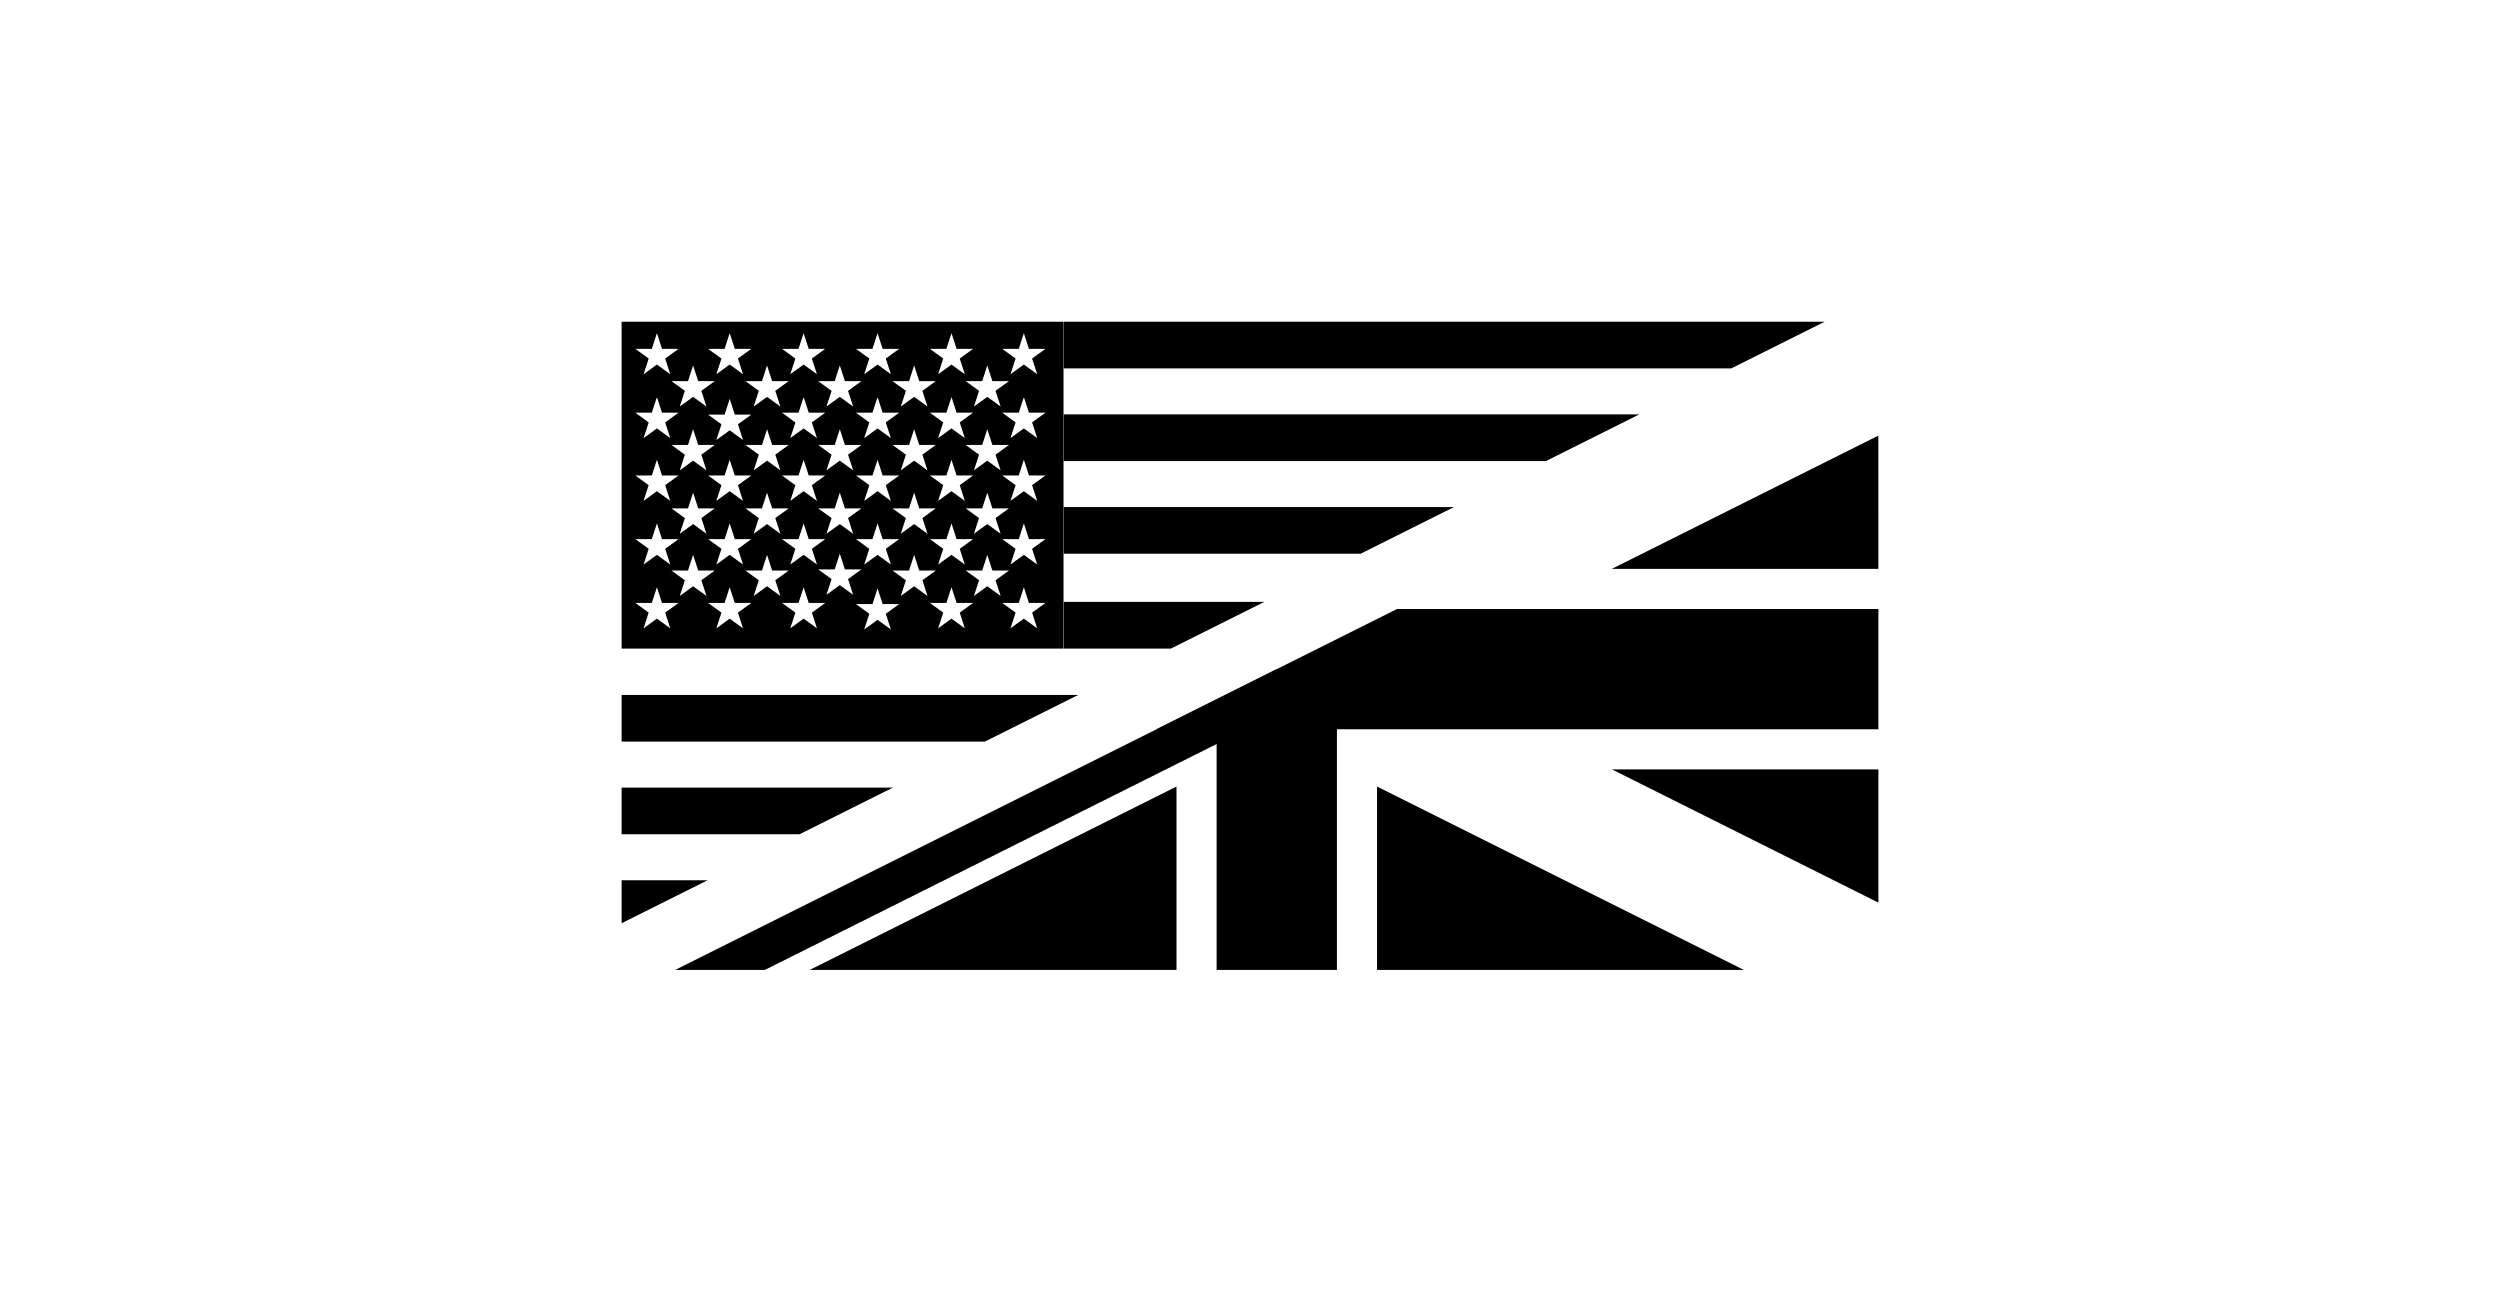 <?xml version="1.0" ?>
<svg xmlns="http://www.w3.org/2000/svg" xmlns:ev="http://www.w3.org/2001/xml-events" xmlns:xlink="http://www.w3.org/1999/xlink" baseProfile="full" enable-background="new 0 0 100 100" height="310px" version="1.1" viewBox="0 0 100 100" width="600px" x="0px" xml:space="preserve" y="0px">
	<defs/>
	<path d="M 1.351,24.908 L 1.351,50.213 L 35.563,50.213 L 35.563,24.908 L 1.351,24.908 M 29.661,28.294 L 30.055,29.509 L 31.333,29.509 L 30.299,30.259 L 30.695,31.474 L 29.662,30.724 L 28.628,31.474 L 29.024,30.259 L 27.991,29.509 L 29.267,29.509 L 29.661,28.294 M 30.693,36.415 L 29.66,35.664 L 28.626,36.415 L 29.022,35.201 L 27.989,34.449 L 29.266,34.449 L 29.661,33.234 L 30.055,34.449 L 31.333,34.449 L 30.299,35.201 L 30.693,36.415 M 30.693,41.324 L 29.66,40.574 L 28.626,41.324 L 29.022,40.109 L 27.989,39.359 L 29.266,39.359 L 29.661,38.144 L 30.055,39.359 L 31.333,39.359 L 30.299,40.109 L 30.693,41.324 M 27.92,43.705 L 26.888,42.955 L 25.855,43.705 L 26.25,42.49 L 25.217,41.738 L 26.493,41.738 L 26.889,40.524 L 27.284,41.738 L 28.56,41.738 L 27.528,42.49 L 27.92,43.705 M 25.03,41.324 L 23.997,40.574 L 22.964,41.324 L 23.36,40.109 L 22.326,39.359 L 23.603,39.359 L 23.998,38.144 L 24.394,39.359 L 25.67,39.359 L 24.638,40.109 L 25.03,41.324 M 22.198,43.705 L 21.165,42.955 L 20.131,43.705 L 20.527,42.49 L 19.494,41.738 L 20.771,41.738 L 21.166,40.524 L 21.56,41.738 L 22.837,41.738 L 21.804,42.49 L 22.198,43.705 M 19.275,41.324 L 18.242,40.574 L 17.209,41.324 L 17.605,40.109 L 16.571,39.359 L 17.848,39.359 L 18.243,38.144 L 18.638,39.359 L 19.916,39.359 L 18.882,40.109 L 19.275,41.324 M 16.474,43.705 L 15.44,42.955 L 14.408,43.705 L 14.803,42.49 L 13.77,41.738 L 15.047,41.738 L 15.441,40.524 L 15.837,41.738 L 17.113,41.738 L 16.08,42.49 L 16.474,43.705 M 13.643,41.324 L 12.609,40.574 L 11.575,41.324 L 11.971,40.109 L 10.938,39.359 L 12.216,39.359 L 12.61,38.144 L 13.005,39.359 L 14.282,39.359 L 13.249,40.109 L 13.643,41.324 M 10.75,43.705 L 9.718,42.955 L 8.685,43.705 L 9.08,42.49 L 8.047,41.738 L 9.324,41.738 L 9.719,40.524 L 10.114,41.738 L 11.391,41.738 L 10.358,42.49 L 10.75,43.705 M 7.918,41.324 L 6.885,40.574 L 5.852,41.324 L 6.247,40.109 L 5.213,39.359 L 6.491,39.359 L 6.886,38.144 L 7.282,39.359 L 8.559,39.359 L 7.525,40.109 L 7.918,41.324 M 5.212,34.449 L 6.49,34.449 L 6.885,33.234 L 7.281,34.449 L 8.558,34.449 L 7.524,35.201 L 7.919,36.415 L 6.886,35.664 L 5.853,36.415 L 6.248,35.201 L 5.212,34.449 M 27.92,33.917 L 26.888,33.167 L 25.855,33.917 L 26.25,32.702 L 25.217,31.95 L 26.493,31.95 L 26.889,30.737 L 27.284,31.95 L 28.56,31.95 L 27.528,32.702 L 27.92,33.917 M 27.92,38.779 L 26.888,38.027 L 25.855,38.779 L 26.25,37.562 L 25.217,36.812 L 26.493,36.812 L 26.889,35.597 L 27.284,36.812 L 28.56,36.812 L 27.528,37.562 L 27.92,38.779 M 25.668,34.449 L 24.636,35.201 L 25.03,36.415 L 23.997,35.664 L 22.964,36.415 L 23.36,35.201 L 22.326,34.449 L 23.603,34.449 L 23.998,33.234 L 24.394,34.449 L 25.668,34.449 M 22.198,38.779 L 21.165,38.027 L 20.131,38.779 L 20.527,37.562 L 19.494,36.812 L 20.771,36.812 L 21.166,35.597 L 21.56,36.812 L 22.837,36.812 L 21.804,37.562 L 22.198,38.779 M 21.802,32.703 L 22.198,33.918 L 21.165,33.168 L 20.131,33.918 L 20.527,32.703 L 19.494,31.951 L 20.771,31.951 L 21.166,30.738 L 21.56,31.951 L 22.837,31.951 L 21.802,32.703 M 19.915,34.449 L 18.881,35.201 L 19.276,36.415 L 18.243,35.664 L 17.21,36.415 L 17.606,35.201 L 16.572,34.449 L 17.849,34.449 L 18.244,33.234 L 18.639,34.449 L 19.915,34.449 M 16.474,38.779 L 15.44,38.027 L 14.408,38.779 L 14.803,37.562 L 13.77,36.812 L 15.047,36.812 L 15.441,35.597 L 15.837,36.812 L 17.113,36.812 L 16.08,37.562 L 16.474,38.779 M 16.079,32.703 L 16.475,33.918 L 15.441,33.168 L 14.409,33.918 L 14.804,32.703 L 13.771,31.951 L 15.048,31.951 L 15.442,30.738 L 15.838,31.951 L 17.114,31.951 L 16.079,32.703 M 14.282,34.449 L 13.249,35.201 L 13.645,36.415 L 12.611,35.664 L 11.576,36.415 L 11.972,35.201 L 10.939,34.449 L 12.217,34.449 L 12.611,33.234 L 13.006,34.449 L 14.282,34.449 M 10.75,38.779 L 9.718,38.027 L 8.685,38.779 L 9.08,37.562 L 8.047,36.812 L 9.324,36.812 L 9.719,35.597 L 10.114,36.812 L 11.391,36.812 L 10.358,37.562 L 10.75,38.779 M 10.356,32.849 L 10.75,34.064 L 9.718,33.314 L 8.685,34.064 L 9.08,32.849 L 8.047,32.099 L 9.324,32.099 L 9.719,30.884 L 10.114,32.099 L 11.391,32.099 L 10.356,32.849 M 26.493,27.008 L 26.889,25.794 L 27.284,27.008 L 28.56,27.008 L 27.528,27.759 L 27.922,28.973 L 26.89,28.223 L 25.857,28.973 L 26.252,27.759 L 25.219,27.008 L 26.493,27.008 M 23.997,28.294 L 24.393,29.509 L 25.669,29.509 L 24.637,30.259 L 25.031,31.474 L 23.998,30.724 L 22.965,31.474 L 23.361,30.259 L 22.327,29.509 L 23.604,29.509 L 23.997,28.294 M 20.77,27.008 L 21.165,25.794 L 21.559,27.008 L 22.836,27.008 L 21.803,27.759 L 22.199,28.973 L 21.166,28.223 L 20.132,28.973 L 20.528,27.759 L 19.495,27.008 L 20.77,27.008 M 18.242,28.294 L 18.637,29.509 L 19.915,29.509 L 18.881,30.259 L 19.276,31.474 L 18.243,30.724 L 17.21,31.474 L 17.606,30.259 L 16.572,29.509 L 17.849,29.509 L 18.242,28.294 M 15.046,27.008 L 15.44,25.794 L 15.836,27.008 L 17.112,27.008 L 16.079,27.759 L 16.475,28.973 L 15.441,28.223 L 14.409,28.973 L 14.804,27.759 L 13.771,27.008 L 15.046,27.008 M 12.609,28.294 L 13.004,29.509 L 14.281,29.509 L 13.248,30.259 L 13.644,31.474 L 12.61,30.724 L 11.576,31.474 L 11.972,30.259 L 10.939,29.509 L 12.217,29.509 L 12.609,28.294 M 9.323,27.008 L 9.718,25.794 L 10.113,27.008 L 11.39,27.008 L 10.357,27.759 L 10.751,28.973 L 9.719,28.223 L 8.686,28.973 L 9.081,27.759 L 8.048,27.008 L 9.323,27.008 M 6.885,28.294 L 7.281,29.509 L 8.558,29.509 L 7.524,30.259 L 7.919,31.474 L 6.886,30.724 L 5.853,31.474 L 6.248,30.259 L 5.214,29.509 L 6.492,29.509 L 6.885,28.294 M 3.689,27.008 L 4.084,25.794 L 4.479,27.008 L 5.757,27.008 L 4.723,27.759 L 5.118,28.973 L 4.085,28.223 L 3.052,28.973 L 3.447,27.759 L 2.415,27.008 L 3.689,27.008 M 3.689,31.951 L 4.084,30.738 L 4.479,31.951 L 5.757,31.951 L 4.723,32.703 L 5.118,33.918 L 4.085,33.168 L 3.052,33.918 L 3.447,32.703 L 2.415,31.951 L 3.689,31.951 L 3.689,31.951 M 3.689,36.812 L 4.084,35.597 L 4.479,36.812 L 5.757,36.812 L 4.723,37.562 L 5.118,38.779 L 4.085,38.027 L 3.05,38.779 L 3.445,37.562 L 2.413,36.812 L 3.689,36.812 L 3.689,36.812 M 3.689,41.738 L 4.084,40.524 L 4.479,41.738 L 5.757,41.738 L 4.722,42.49 L 5.117,43.705 L 4.084,42.955 L 3.051,43.705 L 3.446,42.49 L 2.414,41.738 L 3.689,41.738 M 5.117,48.645 L 4.084,47.894 L 3.05,48.645 L 3.445,47.429 L 2.413,46.68 L 3.689,46.68 L 4.084,45.464 L 4.479,46.68 L 5.757,46.68 L 4.723,47.429 L 5.117,48.645 M 6.885,45.388 L 5.852,46.139 L 6.247,44.924 L 5.213,44.173 L 6.491,44.173 L 6.886,42.959 L 7.282,44.173 L 8.559,44.173 L 7.525,44.924 L 7.92,46.139 L 6.885,45.388 M 10.75,48.645 L 9.718,47.894 L 8.685,48.645 L 9.08,47.429 L 8.045,46.68 L 9.322,46.68 L 9.717,45.464 L 10.112,46.68 L 11.389,46.68 L 10.356,47.429 L 10.75,48.645 M 12.609,45.388 L 11.575,46.139 L 11.971,44.924 L 10.938,44.173 L 12.216,44.173 L 12.61,42.959 L 13.005,44.173 L 14.282,44.173 L 13.249,44.924 L 13.645,46.139 L 12.609,45.388 M 16.474,48.645 L 15.44,47.894 L 14.408,48.645 L 14.803,47.429 L 13.77,46.68 L 15.047,46.68 L 15.441,45.464 L 15.837,46.68 L 17.113,46.68 L 16.08,47.429 L 16.474,48.645 M 18.242,45.299 L 17.209,46.05 L 17.605,44.835 L 16.571,44.083 L 17.848,44.083 L 18.243,42.869 L 18.638,44.083 L 19.916,44.083 L 18.882,44.835 L 19.277,46.05 L 18.242,45.299 M 22.198,48.735 L 21.165,47.984 L 20.131,48.735 L 20.527,47.519 L 19.494,46.769 L 20.771,46.769 L 21.166,45.554 L 21.56,46.769 L 22.837,46.769 L 21.804,47.519 L 22.198,48.735 M 23.997,45.388 L 22.964,46.14 L 23.36,44.924 L 22.326,44.173 L 23.603,44.173 L 23.998,42.959 L 24.394,44.173 L 25.67,44.173 L 24.638,44.924 L 25.032,46.14 L 23.997,45.388 M 27.92,48.645 L 26.888,47.894 L 25.855,48.645 L 26.25,47.429 L 25.217,46.68 L 26.493,46.68 L 26.889,45.464 L 27.284,46.68 L 28.56,46.68 L 27.528,47.429 L 27.92,48.645 M 29.661,45.388 L 28.627,46.14 L 29.023,44.924 L 27.99,44.173 L 29.266,44.173 L 29.662,42.959 L 30.056,44.173 L 31.334,44.173 L 30.3,44.924 L 30.696,46.14 L 29.661,45.388 M 33.525,48.645 L 32.491,47.894 L 31.457,48.645 L 31.853,47.429 L 30.82,46.68 L 32.098,46.68 L 32.492,45.464 L 32.887,46.68 L 34.164,46.68 L 33.131,47.429 L 33.525,48.645 M 33.129,42.49 L 33.525,43.705 L 32.491,42.955 L 31.457,43.705 L 31.853,42.49 L 30.82,41.738 L 32.098,41.738 L 32.492,40.524 L 32.887,41.738 L 34.164,41.738 L 33.129,42.49 M 33.129,37.562 L 33.525,38.779 L 32.491,38.027 L 31.457,38.779 L 31.853,37.562 L 30.82,36.812 L 32.098,36.812 L 32.492,35.597 L 32.887,36.812 L 34.164,36.812 L 33.129,37.562 M 33.129,32.703 L 33.525,33.918 L 32.491,33.168 L 31.457,33.918 L 31.853,32.703 L 30.82,31.951 L 32.098,31.951 L 32.492,30.738 L 32.887,31.951 L 34.164,31.951 L 33.129,32.703 M 33.129,27.759 L 33.525,28.973 L 32.491,28.223 L 31.457,28.973 L 31.853,27.759 L 30.82,27.008 L 32.098,27.008 L 32.492,25.794 L 32.887,27.008 L 34.164,27.008 L 33.129,27.759"/>
	<path d="M 12.439,75.091 L 52.073,55.275 L 52.073,51.804 L 5.496,75.091 L 12.439,75.091" points="12.439,75.091 52.073,55.275 52.073,51.804 5.496,75.091     "/>
	<path d="M 15.913,75.091 L 44.309,75.091 L 44.309,60.892 L 15.913,75.091" points="15.913,75.091 44.309,75.091 44.309,60.892      "/>
	<path d="M 59.835,75.091 L 88.234,75.091 L 59.835,60.892 L 59.835,75.091" points="59.835,75.091 88.234,75.091 59.835,60.892      "/>
	<path d="M 98.649,69.882 L 98.649,59.566 L 78.017,59.566 L 98.649,69.882" points="98.649,69.882 98.649,59.566 78.017,59.566      "/>
	<path d="M 98.647,33.723 L 78.012,44.041 L 98.649,44.041 L 98.647,33.723" points="98.647,33.723 78.012,44.041 98.649,44.041      "/>
	<path d="M 42.758,56.46 L 47.416,56.46 L 47.416,75.091 L 56.73,75.091 L 56.73,56.46 L 98.649,56.46 L 98.649,47.146 L 61.386,47.146 L 42.758,56.46" points="42.758,56.46 47.416,56.46 47.416,75.091 56.73,75.091 56.73,56.46 98.649,56.46 98.649,47.146 61.386,47.146           "/>
	<path d="M 8.01,68.148 L 1.351,68.148 L 1.351,71.478 L 8.01,68.148" points="8.01,68.148 1.351,68.148 1.351,71.478    "/>
	<path d="M 1.351,60.974 L 1.351,64.589 L 15.127,64.589 L 22.357,60.974 L 1.351,60.974" points="1.351,60.974 1.351,64.589 15.127,64.589 22.357,60.974    "/>
	<path d="M 1.351,53.8 L 1.351,57.416 L 29.473,57.416 L 36.704,53.8 L 1.351,53.8" points="1.351,53.8 1.351,57.416 29.473,57.416 36.704,53.8    "/>
	<path d="M 35.584,46.597 L 35.584,50.212 L 43.88,50.212 L 51.109,46.597 L 35.584,46.597" points="35.584,46.597 35.584,50.212 43.88,50.212 51.109,46.597    "/>
	<path d="M 35.579,39.256 L 35.579,42.872 L 58.561,42.872 L 65.791,39.256 L 35.579,39.256" points="35.579,39.256 35.579,42.872 58.561,42.872 65.791,39.256    "/>
	<path d="M 35.579,32.083 L 35.579,35.697 L 72.909,35.697 L 80.139,32.083 L 35.579,32.083" points="35.579,32.083 35.579,35.697 72.909,35.697 80.139,32.083    "/>
	<path d="M 87.259,28.522 L 94.489,24.908 L 35.579,24.908 L 35.579,28.522 L 87.259,28.522" points="87.259,28.522 94.489,24.908 35.579,24.908 35.579,28.522  "/>
</svg>
